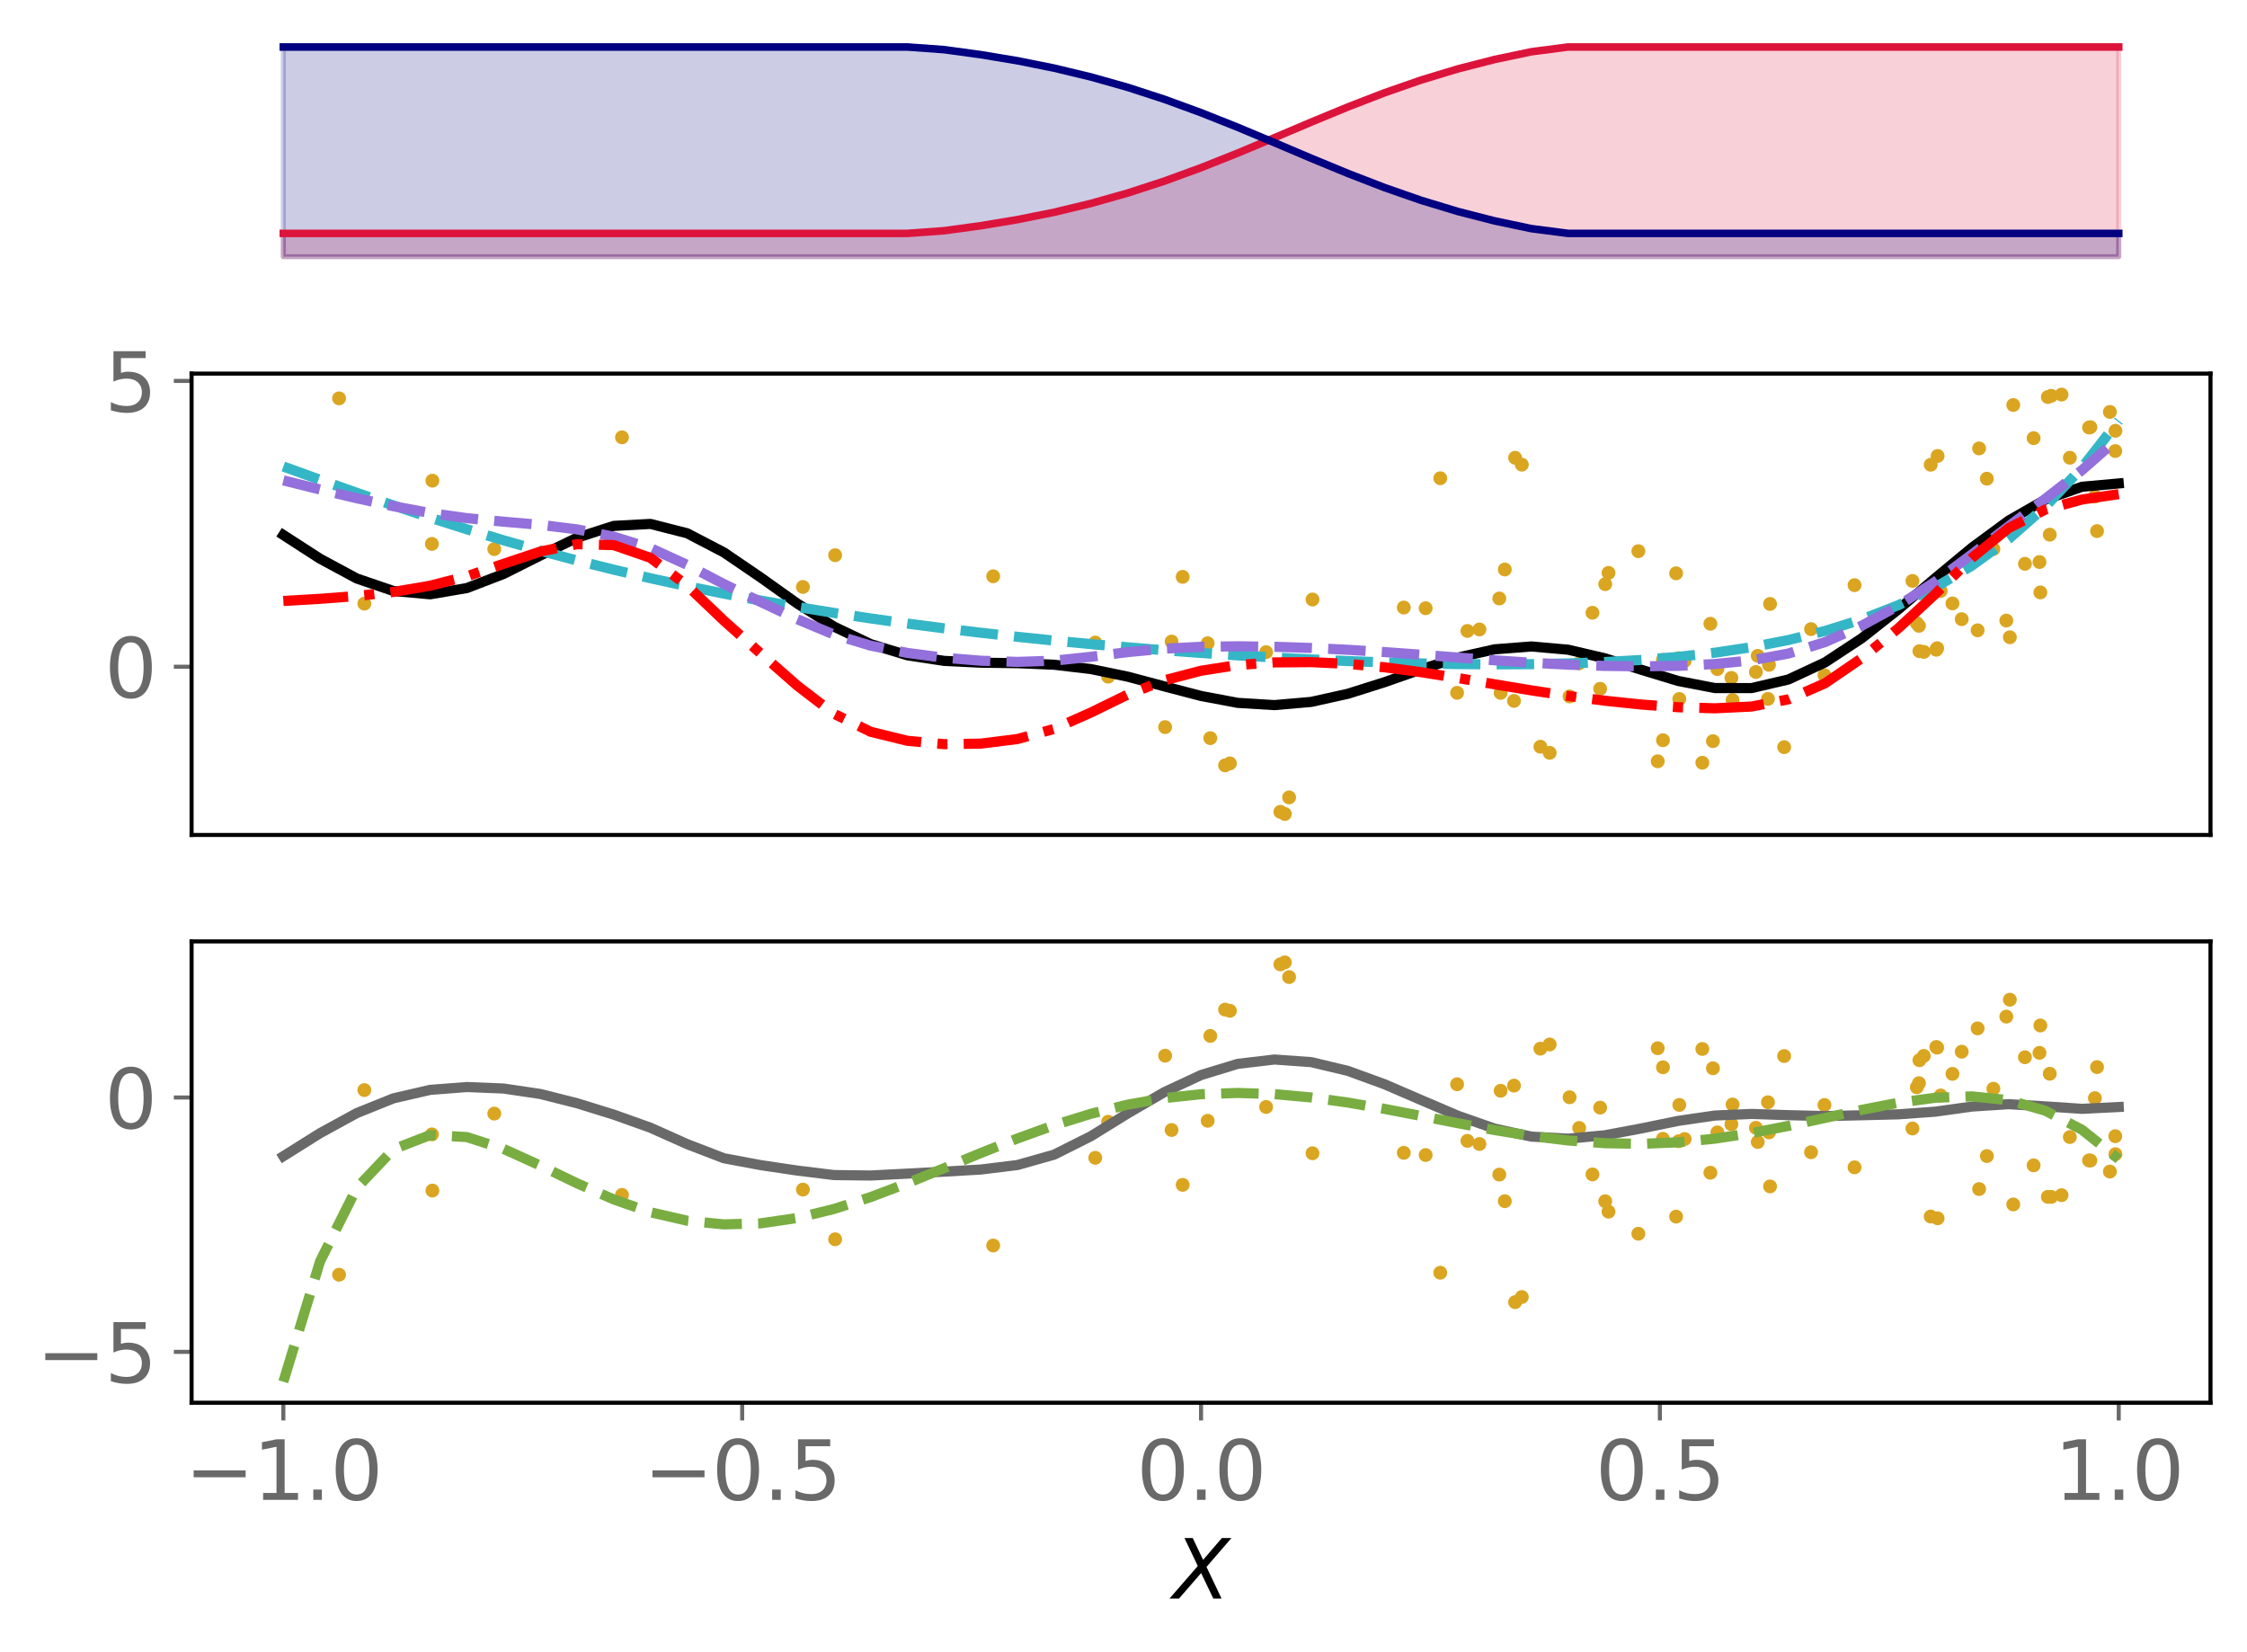 <?xml version="1.0" encoding="utf-8" standalone="no"?>
<!DOCTYPE svg PUBLIC "-//W3C//DTD SVG 1.1//EN"
  "http://www.w3.org/Graphics/SVG/1.1/DTD/svg11.dtd">
<svg xmlns:xlink="http://www.w3.org/1999/xlink" width="443.207pt" height="325.85pt" viewBox="0 0 443.207 325.85" xmlns="http://www.w3.org/2000/svg" version="1.1">
 <defs>
  <style type="text/css">*{stroke-linejoin: round; stroke-linecap: butt}</style>
 </defs>
 <g id="figure_1">
  <g id="patch_1">
   <path d="M 0 325.85 
L 443.207 325.85 
L 443.207 0 
L 0 0 
z
" style="fill: #ffffff"/>
  </g>
  <g id="axes_1">
   <g id="patch_2">
    <path d="M 37.788 52.699 
L 436.007 52.699 
L 436.007 7.2 
L 37.788 7.2 
z
" style="fill: #ffffff"/>
   </g>
   <g id="PolyCollection_1">
    <defs>
     <path id="mb2cddcde64" d="M 55.888 -275.219 
L 55.888 -279.815 
L 63.129 -279.815 
L 70.369 -279.815 
L 77.609 -279.815 
L 84.85 -279.815 
L 92.09 -279.815 
L 99.331 -279.815 
L 106.571 -279.815 
L 113.811 -279.815 
L 121.052 -279.815 
L 128.292 -279.815 
L 135.532 -279.815 
L 142.773 -279.815 
L 150.013 -279.815 
L 157.254 -279.815 
L 164.494 -279.815 
L 171.734 -279.815 
L 178.975 -279.815 
L 186.215 -280.34 
L 193.455 -281.328 
L 200.696 -282.532 
L 207.936 -283.987 
L 215.176 -285.726 
L 222.417 -287.771 
L 229.657 -290.127 
L 236.898 -292.774 
L 244.138 -295.656 
L 251.378 -298.689 
L 258.619 -301.761 
L 265.859 -304.752 
L 273.099 -307.551 
L 280.34 -310.073 
L 287.58 -312.267 
L 294.82 -314.12 
L 302.061 -315.644 
L 309.301 -316.582 
L 316.541 -316.582 
L 323.782 -316.582 
L 331.022 -316.582 
L 338.263 -316.582 
L 345.503 -316.582 
L 352.743 -316.582 
L 359.984 -316.582 
L 367.224 -316.582 
L 374.464 -316.582 
L 381.705 -316.582 
L 388.945 -316.582 
L 396.185 -316.582 
L 403.426 -316.582 
L 410.666 -316.582 
L 417.907 -316.582 
L 417.907 -275.219 
L 417.907 -275.219 
L 410.666 -275.219 
L 403.426 -275.219 
L 396.185 -275.219 
L 388.945 -275.219 
L 381.705 -275.219 
L 374.464 -275.219 
L 367.224 -275.219 
L 359.984 -275.219 
L 352.743 -275.219 
L 345.503 -275.219 
L 338.263 -275.219 
L 331.022 -275.219 
L 323.782 -275.219 
L 316.541 -275.219 
L 309.301 -275.219 
L 302.061 -275.219 
L 294.82 -275.219 
L 287.58 -275.219 
L 280.34 -275.219 
L 273.099 -275.219 
L 265.859 -275.219 
L 258.619 -275.219 
L 251.378 -275.219 
L 244.138 -275.219 
L 236.898 -275.219 
L 229.657 -275.219 
L 222.417 -275.219 
L 215.176 -275.219 
L 207.936 -275.219 
L 200.696 -275.219 
L 193.455 -275.219 
L 186.215 -275.219 
L 178.975 -275.219 
L 171.734 -275.219 
L 164.494 -275.219 
L 157.254 -275.219 
L 150.013 -275.219 
L 142.773 -275.219 
L 135.532 -275.219 
L 128.292 -275.219 
L 121.052 -275.219 
L 113.811 -275.219 
L 106.571 -275.219 
L 99.331 -275.219 
L 92.09 -275.219 
L 84.85 -275.219 
L 77.609 -275.219 
L 70.369 -275.219 
L 63.129 -275.219 
L 55.888 -275.219 
z
" style="stroke: #dc143c; stroke-opacity: 0.2"/>
    </defs>
    <g clip-path="url(#p70ba186595)">
     <use xlink:href="#mb2cddcde64" x="0" y="325.85" style="fill: #dc143c; fill-opacity: 0.2; stroke: #dc143c; stroke-opacity: 0.2"/>
    </g>
   </g>
   <g id="PolyCollection_2">
    <defs>
     <path id="mad158fc66a" d="M 55.888 -275.219 
L 55.888 -316.582 
L 63.129 -316.582 
L 70.369 -316.582 
L 77.609 -316.582 
L 84.85 -316.582 
L 92.09 -316.582 
L 99.331 -316.582 
L 106.571 -316.582 
L 113.811 -316.582 
L 121.052 -316.582 
L 128.292 -316.582 
L 135.532 -316.582 
L 142.773 -316.582 
L 150.013 -316.582 
L 157.254 -316.582 
L 164.494 -316.582 
L 171.734 -316.582 
L 178.975 -316.582 
L 186.215 -316.057 
L 193.455 -315.069 
L 200.696 -313.865 
L 207.936 -312.41 
L 215.176 -310.671 
L 222.417 -308.626 
L 229.657 -306.27 
L 236.898 -303.623 
L 244.138 -300.741 
L 251.378 -297.708 
L 258.619 -294.636 
L 265.859 -291.645 
L 273.099 -288.846 
L 280.34 -286.324 
L 287.58 -284.13 
L 294.82 -282.277 
L 302.061 -280.753 
L 309.301 -279.815 
L 316.541 -279.815 
L 323.782 -279.815 
L 331.022 -279.815 
L 338.263 -279.815 
L 345.503 -279.815 
L 352.743 -279.815 
L 359.984 -279.815 
L 367.224 -279.815 
L 374.464 -279.815 
L 381.705 -279.815 
L 388.945 -279.815 
L 396.185 -279.815 
L 403.426 -279.815 
L 410.666 -279.815 
L 417.907 -279.815 
L 417.907 -275.219 
L 417.907 -275.219 
L 410.666 -275.219 
L 403.426 -275.219 
L 396.185 -275.219 
L 388.945 -275.219 
L 381.705 -275.219 
L 374.464 -275.219 
L 367.224 -275.219 
L 359.984 -275.219 
L 352.743 -275.219 
L 345.503 -275.219 
L 338.263 -275.219 
L 331.022 -275.219 
L 323.782 -275.219 
L 316.541 -275.219 
L 309.301 -275.219 
L 302.061 -275.219 
L 294.82 -275.219 
L 287.58 -275.219 
L 280.34 -275.219 
L 273.099 -275.219 
L 265.859 -275.219 
L 258.619 -275.219 
L 251.378 -275.219 
L 244.138 -275.219 
L 236.898 -275.219 
L 229.657 -275.219 
L 222.417 -275.219 
L 215.176 -275.219 
L 207.936 -275.219 
L 200.696 -275.219 
L 193.455 -275.219 
L 186.215 -275.219 
L 178.975 -275.219 
L 171.734 -275.219 
L 164.494 -275.219 
L 157.254 -275.219 
L 150.013 -275.219 
L 142.773 -275.219 
L 135.532 -275.219 
L 128.292 -275.219 
L 121.052 -275.219 
L 113.811 -275.219 
L 106.571 -275.219 
L 99.331 -275.219 
L 92.09 -275.219 
L 84.85 -275.219 
L 77.609 -275.219 
L 70.369 -275.219 
L 63.129 -275.219 
L 55.888 -275.219 
z
" style="stroke: #000080; stroke-opacity: 0.2"/>
    </defs>
    <g clip-path="url(#p70ba186595)">
     <use xlink:href="#mad158fc66a" x="0" y="325.85" style="fill: #000080; fill-opacity: 0.2; stroke: #000080; stroke-opacity: 0.2"/>
    </g>
   </g>
   <g id="matplotlib.axis_1"/>
   <g id="matplotlib.axis_2"/>
   <g id="line2d_1">
    <path d="M 55.888 46.035 
L 63.129 46.035 
L 70.369 46.035 
L 77.609 46.035 
L 84.85 46.035 
L 92.09 46.035 
L 99.331 46.035 
L 106.571 46.035 
L 113.811 46.035 
L 121.052 46.035 
L 128.292 46.035 
L 135.532 46.035 
L 142.773 46.035 
L 150.013 46.035 
L 157.254 46.035 
L 164.494 46.035 
L 171.734 46.035 
L 178.975 46.035 
L 186.215 45.51 
L 193.455 44.522 
L 200.696 43.318 
L 207.936 41.863 
L 215.176 40.124 
L 222.417 38.079 
L 229.657 35.723 
L 236.898 33.076 
L 244.138 30.194 
L 251.378 27.161 
L 258.619 24.089 
L 265.859 21.098 
L 273.099 18.299 
L 280.34 15.777 
L 287.58 13.583 
L 294.82 11.73 
L 302.061 10.206 
L 309.301 9.268 
L 316.541 9.268 
L 323.782 9.268 
L 331.022 9.268 
L 338.263 9.268 
L 345.503 9.268 
L 352.743 9.268 
L 359.984 9.268 
L 367.224 9.268 
L 374.464 9.268 
L 381.705 9.268 
L 388.945 9.268 
L 396.185 9.268 
L 403.426 9.268 
L 410.666 9.268 
L 417.907 9.268 
" clip-path="url(#p70ba186595)" style="fill: none; stroke: #dc143c; stroke-width: 1.5; stroke-linecap: square"/>
   </g>
   <g id="line2d_2">
    <path d="M 55.888 9.268 
L 63.129 9.268 
L 70.369 9.268 
L 77.609 9.268 
L 84.85 9.268 
L 92.09 9.268 
L 99.331 9.268 
L 106.571 9.268 
L 113.811 9.268 
L 121.052 9.268 
L 128.292 9.268 
L 135.532 9.268 
L 142.773 9.268 
L 150.013 9.268 
L 157.254 9.268 
L 164.494 9.268 
L 171.734 9.268 
L 178.975 9.268 
L 186.215 9.793 
L 193.455 10.781 
L 200.696 11.985 
L 207.936 13.44 
L 215.176 15.179 
L 222.417 17.224 
L 229.657 19.58 
L 236.898 22.227 
L 244.138 25.109 
L 251.378 28.142 
L 258.619 31.214 
L 265.859 34.205 
L 273.099 37.004 
L 280.34 39.526 
L 287.58 41.72 
L 294.82 43.573 
L 302.061 45.097 
L 309.301 46.035 
L 316.541 46.035 
L 323.782 46.035 
L 331.022 46.035 
L 338.263 46.035 
L 345.503 46.035 
L 352.743 46.035 
L 359.984 46.035 
L 367.224 46.035 
L 374.464 46.035 
L 381.705 46.035 
L 388.945 46.035 
L 396.185 46.035 
L 403.426 46.035 
L 410.666 46.035 
L 417.907 46.035 
" clip-path="url(#p70ba186595)" style="fill: none; stroke: #000080; stroke-width: 1.5; stroke-linecap: square"/>
   </g>
  </g>
  <g id="axes_2">
   <g id="patch_3">
    <path d="M 37.788 164.689 
L 436.007 164.689 
L 436.007 73.692 
L 37.788 73.692 
z
" style="fill: #ffffff"/>
   </g>
   <g id="PathCollection_1">
    <defs>
     <path id="mf6d2d3163b" d="M 0 0.866 
C 0.23 0.866 0.45 0.775 0.612 0.612 
C 0.775 0.45 0.866 0.23 0.866 0 
C 0.866 -0.23 0.775 -0.45 0.612 -0.612 
C 0.45 -0.775 0.23 -0.866 0 -0.866 
C -0.23 -0.866 -0.45 -0.775 -0.612 -0.612 
C -0.775 -0.45 -0.866 -0.23 -0.866 0 
C -0.866 0.23 -0.775 0.45 -0.612 0.612 
C -0.45 0.775 -0.23 0.866 0 0.866 
z
" style="stroke: #daa520"/>
    </defs>
    <g clip-path="url(#p5b9879ad52)">
     <use xlink:href="#mf6d2d3163b" x="85.19" y="107.282" style="fill: #daa520; stroke: #daa520"/>
     <use xlink:href="#mf6d2d3163b" x="382.097" y="127.85" style="fill: #daa520; stroke: #daa520"/>
     <use xlink:href="#mf6d2d3163b" x="338.742" y="131.971" style="fill: #daa520; stroke: #daa520"/>
     <use xlink:href="#mf6d2d3163b" x="252.546" y="160.131" style="fill: #daa520; stroke: #daa520"/>
     <use xlink:href="#mf6d2d3163b" x="218.571" y="133.467" style="fill: #daa520; stroke: #daa520"/>
     <use xlink:href="#mf6d2d3163b" x="287.404" y="136.651" style="fill: #daa520; stroke: #daa520"/>
     <use xlink:href="#mf6d2d3163b" x="397.105" y="79.883" style="fill: #daa520; stroke: #daa520"/>
     <use xlink:href="#mf6d2d3163b" x="382.783" y="116.563" style="fill: #daa520; stroke: #daa520"/>
     <use xlink:href="#mf6d2d3163b" x="380.822" y="91.666" style="fill: #daa520; stroke: #daa520"/>
     <use xlink:href="#mf6d2d3163b" x="396.433" y="125.694" style="fill: #daa520; stroke: #daa520"/>
     <use xlink:href="#mf6d2d3163b" x="331.23" y="137.869" style="fill: #daa520; stroke: #daa520"/>
     <use xlink:href="#mf6d2d3163b" x="332.287" y="130.361" style="fill: #daa520; stroke: #daa520"/>
     <use xlink:href="#mf6d2d3163b" x="158.367" y="115.773" style="fill: #daa520; stroke: #daa520"/>
     <use xlink:href="#mf6d2d3163b" x="348.719" y="137.851" style="fill: #daa520; stroke: #daa520"/>
     <use xlink:href="#mf6d2d3163b" x="249.732" y="128.629" style="fill: #daa520; stroke: #daa520"/>
     <use xlink:href="#mf6d2d3163b" x="309.59" y="137.367" style="fill: #daa520; stroke: #daa520"/>
     <use xlink:href="#mf6d2d3163b" x="276.887" y="119.834" style="fill: #daa520; stroke: #daa520"/>
     <use xlink:href="#mf6d2d3163b" x="341.74" y="138.085" style="fill: #daa520; stroke: #daa520"/>
     <use xlink:href="#mf6d2d3163b" x="281.201" y="119.967" style="fill: #daa520; stroke: #daa520"/>
     <use xlink:href="#mf6d2d3163b" x="315.619" y="135.863" style="fill: #daa520; stroke: #daa520"/>
     <use xlink:href="#mf6d2d3163b" x="404.301" y="105.46" style="fill: #daa520; stroke: #daa520"/>
     <use xlink:href="#mf6d2d3163b" x="289.441" y="124.451" style="fill: #daa520; stroke: #daa520"/>
     <use xlink:href="#mf6d2d3163b" x="195.899" y="113.666" style="fill: #daa520; stroke: #daa520"/>
     <use xlink:href="#mf6d2d3163b" x="382.182" y="89.939" style="fill: #daa520; stroke: #daa520"/>
     <use xlink:href="#mf6d2d3163b" x="330.605" y="113.081" style="fill: #daa520; stroke: #daa520"/>
     <use xlink:href="#mf6d2d3163b" x="241.642" y="150.966" style="fill: #daa520; stroke: #daa520"/>
     <use xlink:href="#mf6d2d3163b" x="238.204" y="126.88" style="fill: #daa520; stroke: #daa520"/>
     <use xlink:href="#mf6d2d3163b" x="402.274" y="110.854" style="fill: #daa520; stroke: #daa520"/>
     <use xlink:href="#mf6d2d3163b" x="346.701" y="129.359" style="fill: #daa520; stroke: #daa520"/>
     <use xlink:href="#mf6d2d3163b" x="341.508" y="133.71" style="fill: #daa520; stroke: #daa520"/>
     <use xlink:href="#mf6d2d3163b" x="385.111" y="119.023" style="fill: #daa520; stroke: #daa520"/>
     <use xlink:href="#mf6d2d3163b" x="406.631" y="77.828" style="fill: #daa520; stroke: #daa520"/>
     <use xlink:href="#mf6d2d3163b" x="317.271" y="112.992" style="fill: #daa520; stroke: #daa520"/>
     <use xlink:href="#mf6d2d3163b" x="326.974" y="150.158" style="fill: #daa520; stroke: #daa520"/>
     <use xlink:href="#mf6d2d3163b" x="258.88" y="118.249" style="fill: #daa520; stroke: #daa520"/>
     <use xlink:href="#mf6d2d3163b" x="305.665" y="148.491" style="fill: #daa520; stroke: #daa520"/>
     <use xlink:href="#mf6d2d3163b" x="298.624" y="138.248" style="fill: #daa520; stroke: #daa520"/>
     <use xlink:href="#mf6d2d3163b" x="327.997" y="130.152" style="fill: #daa520; stroke: #daa520"/>
     <use xlink:href="#mf6d2d3163b" x="298.849" y="90.296" style="fill: #daa520; stroke: #daa520"/>
     <use xlink:href="#mf6d2d3163b" x="379.46" y="128.579" style="fill: #daa520; stroke: #daa520"/>
     <use xlink:href="#mf6d2d3163b" x="404.588" y="78.066" style="fill: #daa520; stroke: #daa520"/>
     <use xlink:href="#mf6d2d3163b" x="402.447" y="116.851" style="fill: #daa520; stroke: #daa520"/>
     <use xlink:href="#mf6d2d3163b" x="401.116" y="86.42" style="fill: #daa520; stroke: #daa520"/>
     <use xlink:href="#mf6d2d3163b" x="295.992" y="136.664" style="fill: #daa520; stroke: #daa520"/>
     <use xlink:href="#mf6d2d3163b" x="296.814" y="112.332" style="fill: #daa520; stroke: #daa520"/>
     <use xlink:href="#mf6d2d3163b" x="337.869" y="146.187" style="fill: #daa520; stroke: #daa520"/>
     <use xlink:href="#mf6d2d3163b" x="417.255" y="84.973" style="fill: #daa520; stroke: #daa520"/>
     <use xlink:href="#mf6d2d3163b" x="357.215" y="124.089" style="fill: #daa520; stroke: #daa520"/>
     <use xlink:href="#mf6d2d3163b" x="381.924" y="128.163" style="fill: #daa520; stroke: #daa520"/>
     <use xlink:href="#mf6d2d3163b" x="216.034" y="126.741" style="fill: #daa520; stroke: #daa520"/>
     <use xlink:href="#mf6d2d3163b" x="349.132" y="119.123" style="fill: #daa520; stroke: #daa520"/>
     <use xlink:href="#mf6d2d3163b" x="337.362" y="123.035" style="fill: #daa520; stroke: #daa520"/>
     <use xlink:href="#mf6d2d3163b" x="413.629" y="104.751" style="fill: #daa520; stroke: #daa520"/>
     <use xlink:href="#mf6d2d3163b" x="284.084" y="94.33" style="fill: #daa520; stroke: #daa520"/>
     <use xlink:href="#mf6d2d3163b" x="378.593" y="128.44" style="fill: #daa520; stroke: #daa520"/>
     <use xlink:href="#mf6d2d3163b" x="316.617" y="115.225" style="fill: #daa520; stroke: #daa520"/>
     <use xlink:href="#mf6d2d3163b" x="346.34" y="132.546" style="fill: #daa520; stroke: #daa520"/>
     <use xlink:href="#mf6d2d3163b" x="295.728" y="118.046" style="fill: #daa520; stroke: #daa520"/>
     <use xlink:href="#mf6d2d3163b" x="365.794" y="115.419" style="fill: #daa520; stroke: #daa520"/>
     <use xlink:href="#mf6d2d3163b" x="311.482" y="130.824" style="fill: #daa520; stroke: #daa520"/>
     <use xlink:href="#mf6d2d3163b" x="359.863" y="133.183" style="fill: #daa520; stroke: #daa520"/>
     <use xlink:href="#mf6d2d3163b" x="351.916" y="147.37" style="fill: #daa520; stroke: #daa520"/>
     <use xlink:href="#mf6d2d3163b" x="164.725" y="109.51" style="fill: #daa520; stroke: #daa520"/>
     <use xlink:href="#mf6d2d3163b" x="395.732" y="122.403" style="fill: #daa520; stroke: #daa520"/>
     <use xlink:href="#mf6d2d3163b" x="66.879" y="78.572" style="fill: #daa520; stroke: #daa520"/>
     <use xlink:href="#mf6d2d3163b" x="97.494" y="108.304" style="fill: #daa520; stroke: #daa520"/>
     <use xlink:href="#mf6d2d3163b" x="254.268" y="157.279" style="fill: #daa520; stroke: #daa520"/>
     <use xlink:href="#mf6d2d3163b" x="403.929" y="78.312" style="fill: #daa520; stroke: #daa520"/>
     <use xlink:href="#mf6d2d3163b" x="417.226" y="88.964" style="fill: #daa520; stroke: #daa520"/>
     <use xlink:href="#mf6d2d3163b" x="348.921" y="131.135" style="fill: #daa520; stroke: #daa520"/>
     <use xlink:href="#mf6d2d3163b" x="412.315" y="84.256" style="fill: #daa520; stroke: #daa520"/>
     <use xlink:href="#mf6d2d3163b" x="391.894" y="94.422" style="fill: #daa520; stroke: #daa520"/>
     <use xlink:href="#mf6d2d3163b" x="231.086" y="126.546" style="fill: #daa520; stroke: #daa520"/>
     <use xlink:href="#mf6d2d3163b" x="378.502" y="123.439" style="fill: #daa520; stroke: #daa520"/>
     <use xlink:href="#mf6d2d3163b" x="229.814" y="143.416" style="fill: #daa520; stroke: #daa520"/>
     <use xlink:href="#mf6d2d3163b" x="303.833" y="147.286" style="fill: #daa520; stroke: #daa520"/>
     <use xlink:href="#mf6d2d3163b" x="300.169" y="91.649" style="fill: #daa520; stroke: #daa520"/>
     <use xlink:href="#mf6d2d3163b" x="233.275" y="113.781" style="fill: #daa520; stroke: #daa520"/>
     <use xlink:href="#mf6d2d3163b" x="390.071" y="124.321" style="fill: #daa520; stroke: #daa520"/>
     <use xlink:href="#mf6d2d3163b" x="331.108" y="129.823" style="fill: #daa520; stroke: #daa520"/>
     <use xlink:href="#mf6d2d3163b" x="328.012" y="146.006" style="fill: #daa520; stroke: #daa520"/>
     <use xlink:href="#mf6d2d3163b" x="378.084" y="122.925" style="fill: #daa520; stroke: #daa520"/>
     <use xlink:href="#mf6d2d3163b" x="393.181" y="108.296" style="fill: #daa520; stroke: #daa520"/>
     <use xlink:href="#mf6d2d3163b" x="71.87" y="119.062" style="fill: #daa520; stroke: #daa520"/>
     <use xlink:href="#mf6d2d3163b" x="314.102" y="120.865" style="fill: #daa520; stroke: #daa520"/>
     <use xlink:href="#mf6d2d3163b" x="238.725" y="145.595" style="fill: #daa520; stroke: #daa520"/>
     <use xlink:href="#mf6d2d3163b" x="390.366" y="88.443" style="fill: #daa520; stroke: #daa520"/>
     <use xlink:href="#mf6d2d3163b" x="416.162" y="81.248" style="fill: #daa520; stroke: #daa520"/>
     <use xlink:href="#mf6d2d3163b" x="253.424" y="160.553" style="fill: #daa520; stroke: #daa520"/>
     <use xlink:href="#mf6d2d3163b" x="242.593" y="150.572" style="fill: #daa520; stroke: #daa520"/>
     <use xlink:href="#mf6d2d3163b" x="399.406" y="111.207" style="fill: #daa520; stroke: #daa520"/>
     <use xlink:href="#mf6d2d3163b" x="413.204" y="97.937" style="fill: #daa520; stroke: #daa520"/>
     <use xlink:href="#mf6d2d3163b" x="323.153" y="108.715" style="fill: #daa520; stroke: #daa520"/>
     <use xlink:href="#mf6d2d3163b" x="408.266" y="90.284" style="fill: #daa520; stroke: #daa520"/>
     <use xlink:href="#mf6d2d3163b" x="377.217" y="114.58" style="fill: #daa520; stroke: #daa520"/>
     <use xlink:href="#mf6d2d3163b" x="291.812" y="124.156" style="fill: #daa520; stroke: #daa520"/>
     <use xlink:href="#mf6d2d3163b" x="386.934" y="122.129" style="fill: #daa520; stroke: #daa520"/>
     <use xlink:href="#mf6d2d3163b" x="335.773" y="150.443" style="fill: #daa520; stroke: #daa520"/>
     <use xlink:href="#mf6d2d3163b" x="85.287" y="94.811" style="fill: #daa520; stroke: #daa520"/>
     <use xlink:href="#mf6d2d3163b" x="412.049" y="84.325" style="fill: #daa520; stroke: #daa520"/>
     <use xlink:href="#mf6d2d3163b" x="122.682" y="86.261" style="fill: #daa520; stroke: #daa520"/>
    </g>
   </g>
   <g id="matplotlib.axis_3"/>
   <g id="matplotlib.axis_4">
    <g id="ytick_1">
     <g id="line2d_3">
      <defs>
       <path id="m3f3137a185" d="M 0 0 
L -3.5 0 
" style="stroke: #696969; stroke-width: 0.8"/>
      </defs>
      <g>
       <use xlink:href="#m3f3137a185" x="37.788" y="131.508" style="fill: #696969; stroke: #696969; stroke-width: 0.8"/>
      </g>
     </g>
     <g id="text_1">
      <!-- 0 -->
      <g style="fill: #696969" transform="translate(20.608 137.586) scale(0.16 -0.16)">
       <defs>
        <path id="DejaVuSans-30" d="M 2034 4250 
Q 1547 4250 1301 3770 
Q 1056 3291 1056 2328 
Q 1056 1369 1301 889 
Q 1547 409 2034 409 
Q 2525 409 2770 889 
Q 3016 1369 3016 2328 
Q 3016 3291 2770 3770 
Q 2525 4250 2034 4250 
z
M 2034 4750 
Q 2819 4750 3233 4129 
Q 3647 3509 3647 2328 
Q 3647 1150 3233 529 
Q 2819 -91 2034 -91 
Q 1250 -91 836 529 
Q 422 1150 422 2328 
Q 422 3509 836 4129 
Q 1250 4750 2034 4750 
z
" transform="scale(0.016)"/>
       </defs>
       <use xlink:href="#DejaVuSans-30"/>
      </g>
     </g>
    </g>
    <g id="ytick_2">
     <g id="line2d_4">
      <g>
       <use xlink:href="#m3f3137a185" x="37.788" y="75.132" style="fill: #696969; stroke: #696969; stroke-width: 0.8"/>
      </g>
     </g>
     <g id="text_2">
      <!-- 5 -->
      <g style="fill: #696969" transform="translate(20.608 81.211) scale(0.16 -0.16)">
       <defs>
        <path id="DejaVuSans-35" d="M 691 4666 
L 3169 4666 
L 3169 4134 
L 1269 4134 
L 1269 2991 
Q 1406 3038 1543 3061 
Q 1681 3084 1819 3084 
Q 2600 3084 3056 2656 
Q 3513 2228 3513 1497 
Q 3513 744 3044 326 
Q 2575 -91 1722 -91 
Q 1428 -91 1123 -41 
Q 819 9 494 109 
L 494 744 
Q 775 591 1075 516 
Q 1375 441 1709 441 
Q 2250 441 2565 725 
Q 2881 1009 2881 1497 
Q 2881 1984 2565 2268 
Q 2250 2553 1709 2553 
Q 1456 2553 1204 2497 
Q 953 2441 691 2322 
L 691 4666 
z
" transform="scale(0.016)"/>
       </defs>
       <use xlink:href="#DejaVuSans-35"/>
      </g>
     </g>
    </g>
   </g>
   <g id="line2d_5">
    <path d="M 55.888 105.526 
L 63.129 110.205 
L 70.369 114.104 
L 77.609 116.574 
L 84.85 117.221 
L 92.09 115.989 
L 99.331 113.204 
L 106.571 109.571 
L 113.811 106.07 
L 121.052 103.73 
L 128.292 103.339 
L 135.532 105.181 
L 142.773 108.952 
L 150.013 113.886 
L 157.254 119.041 
L 164.494 123.597 
L 171.734 127.049 
L 178.975 129.25 
L 186.215 130.351 
L 193.455 130.711 
L 200.696 130.806 
L 207.936 131.11 
L 215.176 131.967 
L 222.417 133.463 
L 229.657 135.382 
L 236.898 137.275 
L 244.138 138.636 
L 251.378 139.078 
L 258.619 138.447 
L 265.859 136.842 
L 273.099 134.557 
L 280.34 132.014 
L 287.58 129.695 
L 294.82 128.073 
L 302.061 127.509 
L 309.301 128.149 
L 316.541 129.84 
L 323.782 132.121 
L 331.022 134.321 
L 338.263 135.715 
L 345.503 135.719 
L 352.743 134.028 
L 359.984 130.654 
L 367.224 125.885 
L 374.464 120.172 
L 381.705 114.04 
L 388.945 108.033 
L 396.185 102.694 
L 403.426 98.543 
L 410.666 96.012 
L 417.907 95.358 
" clip-path="url(#p5b9879ad52)" style="fill: none; stroke: #000000; stroke-width: 2; stroke-linecap: square"/>
   </g>
   <g id="line2d_6">
    <path d="M 55.888 92.02 
L 63.129 94.634 
L 70.369 97.204 
L 77.609 99.7 
L 84.85 102.103 
L 92.09 104.397 
L 99.331 106.573 
L 106.571 108.628 
L 113.811 110.558 
L 121.052 112.366 
L 128.292 114.054 
L 135.532 115.628 
L 142.773 117.092 
L 150.013 118.454 
L 157.254 119.718 
L 164.494 120.893 
L 171.734 121.983 
L 178.975 122.994 
L 186.215 123.933 
L 193.455 124.803 
L 200.696 125.609 
L 207.936 126.355 
L 215.176 127.043 
L 222.417 127.677 
L 229.657 128.258 
L 236.898 128.788 
L 244.138 129.266 
L 251.378 129.694 
L 258.619 130.069 
L 265.859 130.391 
L 273.099 130.654 
L 280.34 130.855 
L 287.58 130.986 
L 294.82 131.039 
L 302.061 131.001 
L 309.301 130.857 
L 316.541 130.586 
L 323.782 130.165 
L 331.022 129.562 
L 338.263 128.74 
L 345.503 127.653 
L 352.743 126.244 
L 359.984 124.448 
L 367.224 122.185 
L 374.464 119.36 
L 381.705 115.863 
L 388.945 111.565 
L 396.185 106.315 
L 403.426 99.938 
L 410.666 92.233 
L 417.907 82.97 
" clip-path="url(#p5b9879ad52)" style="fill: none; stroke-dasharray: 7.4,3.2; stroke-dashoffset: 0; stroke: #34b6c6; stroke-width: 2"/>
   </g>
   <g id="line2d_7">
    <path d="M 55.888 94.757 
L 63.129 96.556 
L 70.369 98.276 
L 77.609 99.85 
L 84.85 101.19 
L 92.09 102.205 
L 99.331 102.903 
L 106.571 103.519 
L 113.811 104.417 
L 121.052 105.856 
L 128.292 108.105 
L 135.532 111.417 
L 142.773 115.197 
L 150.013 118.722 
L 157.254 122.136 
L 164.494 125.165 
L 171.734 127.35 
L 178.975 128.786 
L 186.215 129.731 
L 193.455 130.322 
L 200.696 130.554 
L 207.936 130.312 
L 215.176 129.552 
L 222.417 128.628 
L 229.657 127.945 
L 236.898 127.578 
L 244.138 127.475 
L 251.378 127.57 
L 258.619 127.81 
L 265.859 128.166 
L 273.099 128.618 
L 280.34 129.143 
L 287.58 129.7 
L 294.82 130.242 
L 302.061 130.72 
L 309.301 131.098 
L 316.541 131.344 
L 323.782 131.434 
L 331.022 131.331 
L 338.263 130.975 
L 345.503 130.246 
L 352.743 128.908 
L 359.984 126.652 
L 367.224 123.413 
L 374.464 119.446 
L 381.705 114.735 
L 388.945 109.34 
L 396.185 103.811 
L 403.426 98.388 
L 410.666 92.723 
L 417.907 86.36 
" clip-path="url(#p5b9879ad52)" style="fill: none; stroke-dasharray: 7.4,3.2; stroke-dashoffset: 0; stroke: #9370db; stroke-width: 2"/>
   </g>
   <g id="line2d_8">
    <path d="M 55.888 118.534 
L 63.129 118.114 
L 70.369 117.56 
L 77.609 116.758 
L 84.85 115.527 
L 92.09 113.667 
L 99.331 111.214 
L 106.571 108.789 
L 113.811 107.336 
L 121.052 107.519 
L 128.292 110.03 
L 135.532 115.509 
L 142.773 122.413 
L 150.013 128.868 
L 157.254 135.232 
L 164.494 140.786 
L 171.734 144.339 
L 178.975 146.117 
L 186.215 146.782 
L 193.455 146.673 
L 200.696 145.768 
L 207.936 143.768 
L 215.176 140.543 
L 222.417 137.006 
L 229.657 134.195 
L 236.898 132.296 
L 244.138 131.175 
L 251.378 130.656 
L 258.619 130.603 
L 265.859 130.94 
L 273.099 131.621 
L 280.34 132.586 
L 287.58 133.743 
L 294.82 134.974 
L 302.061 136.175 
L 309.301 137.27 
L 316.541 138.211 
L 323.782 138.968 
L 331.022 139.498 
L 338.263 139.707 
L 345.503 139.358 
L 352.743 137.94 
L 359.984 134.769 
L 367.224 129.815 
L 374.464 123.899 
L 381.705 117.181 
L 388.945 110.039 
L 396.185 104.172 
L 403.426 100.508 
L 410.666 98.524 
L 417.907 97.463 
" clip-path="url(#p5b9879ad52)" style="fill: none; stroke-dasharray: 12.8,3.2,2,3.2; stroke-dashoffset: 0; stroke: #ff0000; stroke-width: 2"/>
   </g>
   <g id="patch_4">
    <path d="M 37.788 164.689 
L 37.788 73.692 
" style="fill: none; stroke: #000000; stroke-width: 0.8; stroke-linejoin: miter; stroke-linecap: square"/>
   </g>
   <g id="patch_5">
    <path d="M 436.007 164.689 
L 436.007 73.692 
" style="fill: none; stroke: #000000; stroke-width: 0.8; stroke-linejoin: miter; stroke-linecap: square"/>
   </g>
   <g id="patch_6">
    <path d="M 37.788 164.689 
L 436.007 164.689 
" style="fill: none; stroke: #000000; stroke-width: 0.8; stroke-linejoin: miter; stroke-linecap: square"/>
   </g>
   <g id="patch_7">
    <path d="M 37.788 73.692 
L 436.007 73.692 
" style="fill: none; stroke: #000000; stroke-width: 0.8; stroke-linejoin: miter; stroke-linecap: square"/>
   </g>
  </g>
  <g id="axes_3">
   <g id="patch_8">
    <path d="M 37.788 276.68 
L 436.007 276.68 
L 436.007 185.682 
L 37.788 185.682 
z
" style="fill: #ffffff"/>
   </g>
   <g id="PathCollection_2">
    <g clip-path="url(#pc8d5f5bf2c)">
     <use xlink:href="#mf6d2d3163b" x="85.19" y="223.749" style="fill: #daa520; stroke: #daa520"/>
     <use xlink:href="#mf6d2d3163b" x="382.097" y="206.636" style="fill: #daa520; stroke: #daa520"/>
     <use xlink:href="#mf6d2d3163b" x="338.742" y="223.359" style="fill: #daa520; stroke: #daa520"/>
     <use xlink:href="#mf6d2d3163b" x="252.546" y="190.213" style="fill: #daa520; stroke: #daa520"/>
     <use xlink:href="#mf6d2d3163b" x="218.571" y="221.258" style="fill: #daa520; stroke: #daa520"/>
     <use xlink:href="#mf6d2d3163b" x="287.404" y="213.862" style="fill: #daa520; stroke: #daa520"/>
     <use xlink:href="#mf6d2d3163b" x="397.105" y="237.57" style="fill: #daa520; stroke: #daa520"/>
     <use xlink:href="#mf6d2d3163b" x="382.783" y="216.075" style="fill: #daa520; stroke: #daa520"/>
     <use xlink:href="#mf6d2d3163b" x="380.822" y="239.952" style="fill: #daa520; stroke: #daa520"/>
     <use xlink:href="#mf6d2d3163b" x="396.433" y="197.18" style="fill: #daa520; stroke: #daa520"/>
     <use xlink:href="#mf6d2d3163b" x="331.23" y="217.936" style="fill: #daa520; stroke: #daa520"/>
     <use xlink:href="#mf6d2d3163b" x="332.287" y="224.665" style="fill: #daa520; stroke: #daa520"/>
     <use xlink:href="#mf6d2d3163b" x="158.367" y="234.638" style="fill: #daa520; stroke: #daa520"/>
     <use xlink:href="#mf6d2d3163b" x="348.719" y="217.411" style="fill: #daa520; stroke: #daa520"/>
     <use xlink:href="#mf6d2d3163b" x="249.732" y="218.345" style="fill: #daa520; stroke: #daa520"/>
     <use xlink:href="#mf6d2d3163b" x="309.59" y="216.426" style="fill: #daa520; stroke: #daa520"/>
     <use xlink:href="#mf6d2d3163b" x="276.887" y="227.387" style="fill: #daa520; stroke: #daa520"/>
     <use xlink:href="#mf6d2d3163b" x="341.74" y="217.854" style="fill: #daa520; stroke: #daa520"/>
     <use xlink:href="#mf6d2d3163b" x="281.201" y="227.822" style="fill: #daa520; stroke: #daa520"/>
     <use xlink:href="#mf6d2d3163b" x="315.619" y="218.468" style="fill: #daa520; stroke: #daa520"/>
     <use xlink:href="#mf6d2d3163b" x="404.301" y="211.791" style="fill: #daa520; stroke: #daa520"/>
     <use xlink:href="#mf6d2d3163b" x="289.441" y="225.025" style="fill: #daa520; stroke: #daa520"/>
     <use xlink:href="#mf6d2d3163b" x="195.899" y="245.667" style="fill: #daa520; stroke: #daa520"/>
     <use xlink:href="#mf6d2d3163b" x="382.182" y="240.3" style="fill: #daa520; stroke: #daa520"/>
     <use xlink:href="#mf6d2d3163b" x="330.605" y="239.965" style="fill: #daa520; stroke: #daa520"/>
     <use xlink:href="#mf6d2d3163b" x="241.642" y="199.139" style="fill: #daa520; stroke: #daa520"/>
     <use xlink:href="#mf6d2d3163b" x="238.204" y="221.069" style="fill: #daa520; stroke: #daa520"/>
     <use xlink:href="#mf6d2d3163b" x="402.274" y="207.668" style="fill: #daa520; stroke: #daa520"/>
     <use xlink:href="#mf6d2d3163b" x="346.701" y="225.248" style="fill: #daa520; stroke: #daa520"/>
     <use xlink:href="#mf6d2d3163b" x="341.508" y="221.756" style="fill: #daa520; stroke: #daa520"/>
     <use xlink:href="#mf6d2d3163b" x="385.111" y="211.814" style="fill: #daa520; stroke: #daa520"/>
     <use xlink:href="#mf6d2d3163b" x="406.631" y="235.739" style="fill: #daa520; stroke: #daa520"/>
     <use xlink:href="#mf6d2d3163b" x="317.271" y="238.995" style="fill: #daa520; stroke: #daa520"/>
     <use xlink:href="#mf6d2d3163b" x="326.974" y="206.754" style="fill: #daa520; stroke: #daa520"/>
     <use xlink:href="#mf6d2d3163b" x="258.88" y="227.476" style="fill: #daa520; stroke: #daa520"/>
     <use xlink:href="#mf6d2d3163b" x="305.665" y="206.016" style="fill: #daa520; stroke: #daa520"/>
     <use xlink:href="#mf6d2d3163b" x="298.624" y="214.133" style="fill: #daa520; stroke: #daa520"/>
     <use xlink:href="#mf6d2d3163b" x="327.997" y="224.625" style="fill: #daa520; stroke: #daa520"/>
     <use xlink:href="#mf6d2d3163b" x="298.849" y="256.839" style="fill: #daa520; stroke: #daa520"/>
     <use xlink:href="#mf6d2d3163b" x="379.46" y="208.271" style="fill: #daa520; stroke: #daa520"/>
     <use xlink:href="#mf6d2d3163b" x="404.588" y="236.083" style="fill: #daa520; stroke: #daa520"/>
     <use xlink:href="#mf6d2d3163b" x="402.447" y="202.269" style="fill: #daa520; stroke: #daa520"/>
     <use xlink:href="#mf6d2d3163b" x="401.116" y="229.856" style="fill: #daa520; stroke: #daa520"/>
     <use xlink:href="#mf6d2d3163b" x="295.992" y="215.149" style="fill: #daa520; stroke: #daa520"/>
     <use xlink:href="#mf6d2d3163b" x="296.814" y="236.927" style="fill: #daa520; stroke: #daa520"/>
     <use xlink:href="#mf6d2d3163b" x="337.869" y="210.709" style="fill: #daa520; stroke: #daa520"/>
     <use xlink:href="#mf6d2d3163b" x="417.255" y="227.656" style="fill: #daa520; stroke: #daa520"/>
     <use xlink:href="#mf6d2d3163b" x="357.215" y="227.27" style="fill: #daa520; stroke: #daa520"/>
     <use xlink:href="#mf6d2d3163b" x="381.924" y="206.51" style="fill: #daa520; stroke: #daa520"/>
     <use xlink:href="#mf6d2d3163b" x="216.034" y="228.376" style="fill: #daa520; stroke: #daa520"/>
     <use xlink:href="#mf6d2d3163b" x="349.132" y="234.01" style="fill: #daa520; stroke: #daa520"/>
     <use xlink:href="#mf6d2d3163b" x="337.362" y="231.311" style="fill: #daa520; stroke: #daa520"/>
     <use xlink:href="#mf6d2d3163b" x="413.629" y="210.478" style="fill: #daa520; stroke: #daa520"/>
     <use xlink:href="#mf6d2d3163b" x="284.084" y="251.039" style="fill: #daa520; stroke: #daa520"/>
     <use xlink:href="#mf6d2d3163b" x="378.593" y="209.124" style="fill: #daa520; stroke: #daa520"/>
     <use xlink:href="#mf6d2d3163b" x="316.617" y="236.94" style="fill: #daa520; stroke: #daa520"/>
     <use xlink:href="#mf6d2d3163b" x="346.34" y="222.453" style="fill: #daa520; stroke: #daa520"/>
     <use xlink:href="#mf6d2d3163b" x="295.728" y="231.678" style="fill: #daa520; stroke: #daa520"/>
     <use xlink:href="#mf6d2d3163b" x="365.794" y="230.249" style="fill: #daa520; stroke: #daa520"/>
     <use xlink:href="#mf6d2d3163b" x="311.482" y="222.481" style="fill: #daa520; stroke: #daa520"/>
     <use xlink:href="#mf6d2d3163b" x="359.863" y="217.95" style="fill: #daa520; stroke: #daa520"/>
     <use xlink:href="#mf6d2d3163b" x="351.916" y="208.297" style="fill: #daa520; stroke: #daa520"/>
     <use xlink:href="#mf6d2d3163b" x="164.725" y="244.441" style="fill: #daa520; stroke: #daa520"/>
     <use xlink:href="#mf6d2d3163b" x="395.732" y="200.521" style="fill: #daa520; stroke: #daa520"/>
     <use xlink:href="#mf6d2d3163b" x="66.879" y="251.43" style="fill: #daa520; stroke: #daa520"/>
     <use xlink:href="#mf6d2d3163b" x="97.494" y="219.649" style="fill: #daa520; stroke: #daa520"/>
     <use xlink:href="#mf6d2d3163b" x="254.268" y="192.72" style="fill: #daa520; stroke: #daa520"/>
     <use xlink:href="#mf6d2d3163b" x="403.929" y="236.066" style="fill: #daa520; stroke: #daa520"/>
     <use xlink:href="#mf6d2d3163b" x="417.226" y="224.107" style="fill: #daa520; stroke: #daa520"/>
     <use xlink:href="#mf6d2d3163b" x="348.921" y="223.355" style="fill: #daa520; stroke: #daa520"/>
     <use xlink:href="#mf6d2d3163b" x="412.315" y="228.906" style="fill: #daa520; stroke: #daa520"/>
     <use xlink:href="#mf6d2d3163b" x="391.894" y="228.026" style="fill: #daa520; stroke: #daa520"/>
     <use xlink:href="#mf6d2d3163b" x="231.086" y="222.887" style="fill: #daa520; stroke: #daa520"/>
     <use xlink:href="#mf6d2d3163b" x="378.502" y="213.65" style="fill: #daa520; stroke: #daa520"/>
     <use xlink:href="#mf6d2d3163b" x="229.814" y="208.225" style="fill: #daa520; stroke: #daa520"/>
     <use xlink:href="#mf6d2d3163b" x="303.833" y="206.838" style="fill: #daa520; stroke: #daa520"/>
     <use xlink:href="#mf6d2d3163b" x="300.169" y="255.829" style="fill: #daa520; stroke: #daa520"/>
     <use xlink:href="#mf6d2d3163b" x="233.275" y="233.703" style="fill: #daa520; stroke: #daa520"/>
     <use xlink:href="#mf6d2d3163b" x="390.071" y="202.841" style="fill: #daa520; stroke: #daa520"/>
     <use xlink:href="#mf6d2d3163b" x="331.108" y="225.091" style="fill: #daa520; stroke: #daa520"/>
     <use xlink:href="#mf6d2d3163b" x="328.012" y="210.516" style="fill: #daa520; stroke: #daa520"/>
     <use xlink:href="#mf6d2d3163b" x="378.084" y="214.454" style="fill: #daa520; stroke: #daa520"/>
     <use xlink:href="#mf6d2d3163b" x="393.181" y="214.744" style="fill: #daa520; stroke: #daa520"/>
     <use xlink:href="#mf6d2d3163b" x="71.87" y="215.014" style="fill: #daa520; stroke: #daa520"/>
     <use xlink:href="#mf6d2d3163b" x="314.102" y="231.648" style="fill: #daa520; stroke: #daa520"/>
     <use xlink:href="#mf6d2d3163b" x="238.725" y="204.33" style="fill: #daa520; stroke: #daa520"/>
     <use xlink:href="#mf6d2d3163b" x="390.366" y="234.532" style="fill: #daa520; stroke: #daa520"/>
     <use xlink:href="#mf6d2d3163b" x="416.162" y="231.085" style="fill: #daa520; stroke: #daa520"/>
     <use xlink:href="#mf6d2d3163b" x="253.424" y="189.819" style="fill: #daa520; stroke: #daa520"/>
     <use xlink:href="#mf6d2d3163b" x="242.593" y="199.377" style="fill: #daa520; stroke: #daa520"/>
     <use xlink:href="#mf6d2d3163b" x="399.406" y="208.533" style="fill: #daa520; stroke: #daa520"/>
     <use xlink:href="#mf6d2d3163b" x="413.204" y="216.601" style="fill: #daa520; stroke: #daa520"/>
     <use xlink:href="#mf6d2d3163b" x="323.153" y="243.347" style="fill: #daa520; stroke: #daa520"/>
     <use xlink:href="#mf6d2d3163b" x="408.266" y="224.275" style="fill: #daa520; stroke: #daa520"/>
     <use xlink:href="#mf6d2d3163b" x="377.217" y="222.591" style="fill: #daa520; stroke: #daa520"/>
     <use xlink:href="#mf6d2d3163b" x="291.812" y="225.647" style="fill: #daa520; stroke: #daa520"/>
     <use xlink:href="#mf6d2d3163b" x="386.934" y="207.44" style="fill: #daa520; stroke: #daa520"/>
     <use xlink:href="#mf6d2d3163b" x="335.773" y="206.9" style="fill: #daa520; stroke: #daa520"/>
     <use xlink:href="#mf6d2d3163b" x="85.287" y="234.83" style="fill: #daa520; stroke: #daa520"/>
     <use xlink:href="#mf6d2d3163b" x="412.049" y="228.885" style="fill: #daa520; stroke: #daa520"/>
     <use xlink:href="#mf6d2d3163b" x="122.682" y="235.687" style="fill: #daa520; stroke: #daa520"/>
    </g>
   </g>
   <g id="matplotlib.axis_5">
    <g id="xtick_1">
     <g id="line2d_9">
      <defs>
       <path id="m0edfc3d4be" d="M 0 0 
L 0 3.5 
" style="stroke: #696969; stroke-width: 0.8"/>
      </defs>
      <g>
       <use xlink:href="#m0edfc3d4be" x="55.888" y="276.68" style="fill: #696969; stroke: #696969; stroke-width: 0.8"/>
      </g>
     </g>
     <g id="text_3">
      <!-- −1.0 -->
      <g style="fill: #696969" transform="translate(36.462 295.837) scale(0.16 -0.16)">
       <defs>
        <path id="DejaVuSans-2212" d="M 678 2272 
L 4684 2272 
L 4684 1741 
L 678 1741 
L 678 2272 
z
" transform="scale(0.016)"/>
        <path id="DejaVuSans-31" d="M 794 531 
L 1825 531 
L 1825 4091 
L 703 3866 
L 703 4441 
L 1819 4666 
L 2450 4666 
L 2450 531 
L 3481 531 
L 3481 0 
L 794 0 
L 794 531 
z
" transform="scale(0.016)"/>
        <path id="DejaVuSans-2e" d="M 684 794 
L 1344 794 
L 1344 0 
L 684 0 
L 684 794 
z
" transform="scale(0.016)"/>
       </defs>
       <use xlink:href="#DejaVuSans-2212"/>
       <use xlink:href="#DejaVuSans-31" x="83.789"/>
       <use xlink:href="#DejaVuSans-2e" x="147.412"/>
       <use xlink:href="#DejaVuSans-30" x="179.199"/>
      </g>
     </g>
    </g>
    <g id="xtick_2">
     <g id="line2d_10">
      <g>
       <use xlink:href="#m0edfc3d4be" x="146.393" y="276.68" style="fill: #696969; stroke: #696969; stroke-width: 0.8"/>
      </g>
     </g>
     <g id="text_4">
      <!-- −0.5 -->
      <g style="fill: #696969" transform="translate(126.967 295.837) scale(0.16 -0.16)">
       <use xlink:href="#DejaVuSans-2212"/>
       <use xlink:href="#DejaVuSans-30" x="83.789"/>
       <use xlink:href="#DejaVuSans-2e" x="147.412"/>
       <use xlink:href="#DejaVuSans-35" x="179.199"/>
      </g>
     </g>
    </g>
    <g id="xtick_3">
     <g id="line2d_11">
      <g>
       <use xlink:href="#m0edfc3d4be" x="236.898" y="276.68" style="fill: #696969; stroke: #696969; stroke-width: 0.8"/>
      </g>
     </g>
     <g id="text_5">
      <!-- 0.0 -->
      <g style="fill: #696969" transform="translate(224.175 295.837) scale(0.16 -0.16)">
       <use xlink:href="#DejaVuSans-30"/>
       <use xlink:href="#DejaVuSans-2e" x="63.623"/>
       <use xlink:href="#DejaVuSans-30" x="95.41"/>
      </g>
     </g>
    </g>
    <g id="xtick_4">
     <g id="line2d_12">
      <g>
       <use xlink:href="#m0edfc3d4be" x="327.402" y="276.68" style="fill: #696969; stroke: #696969; stroke-width: 0.8"/>
      </g>
     </g>
     <g id="text_6">
      <!-- 0.5 -->
      <g style="fill: #696969" transform="translate(314.68 295.837) scale(0.16 -0.16)">
       <use xlink:href="#DejaVuSans-30"/>
       <use xlink:href="#DejaVuSans-2e" x="63.623"/>
       <use xlink:href="#DejaVuSans-35" x="95.41"/>
      </g>
     </g>
    </g>
    <g id="xtick_5">
     <g id="line2d_13">
      <g>
       <use xlink:href="#m0edfc3d4be" x="417.907" y="276.68" style="fill: #696969; stroke: #696969; stroke-width: 0.8"/>
      </g>
     </g>
     <g id="text_7">
      <!-- 1.0 -->
      <g style="fill: #696969" transform="translate(405.184 295.837) scale(0.16 -0.16)">
       <use xlink:href="#DejaVuSans-31"/>
       <use xlink:href="#DejaVuSans-2e" x="63.623"/>
       <use xlink:href="#DejaVuSans-30" x="95.41"/>
      </g>
     </g>
    </g>
    <g id="text_8">
     <!-- $X$ -->
     <g transform="translate(231.377 315.322) scale(0.16 -0.16)">
      <defs>
       <path id="DejaVuSans-Oblique-58" d="M 878 4666 
L 1516 4666 
L 2316 2981 
L 3763 4666 
L 4500 4666 
L 2578 2438 
L 3738 0 
L 3103 0 
L 2163 1966 
L 459 0 
L -275 0 
L 1906 2509 
L 878 4666 
z
" transform="scale(0.016)"/>
      </defs>
      <use xlink:href="#DejaVuSans-Oblique-58" transform="translate(0 0.094)"/>
     </g>
    </g>
   </g>
   <g id="matplotlib.axis_6">
    <g id="ytick_3">
     <g id="line2d_14">
      <g>
       <use xlink:href="#m3f3137a185" x="37.788" y="266.646" style="fill: #696969; stroke: #696969; stroke-width: 0.8"/>
      </g>
     </g>
     <g id="text_9">
      <!-- −5 -->
      <g style="fill: #696969" transform="translate(7.2 272.725) scale(0.16 -0.16)">
       <use xlink:href="#DejaVuSans-2212"/>
       <use xlink:href="#DejaVuSans-35" x="83.789"/>
      </g>
     </g>
    </g>
    <g id="ytick_4">
     <g id="line2d_15">
      <g>
       <use xlink:href="#m3f3137a185" x="37.788" y="216.476" style="fill: #696969; stroke: #696969; stroke-width: 0.8"/>
      </g>
     </g>
     <g id="text_10">
      <!-- 0 -->
      <g style="fill: #696969" transform="translate(20.608 222.555) scale(0.16 -0.16)">
       <use xlink:href="#DejaVuSans-30"/>
      </g>
     </g>
    </g>
   </g>
   <g id="line2d_16">
    <path d="M 55.888 228.053 
L 63.129 223.515 
L 70.369 219.552 
L 77.609 216.64 
L 84.85 214.969 
L 92.09 214.41 
L 99.331 214.705 
L 106.571 215.78 
L 113.811 217.604 
L 121.052 219.848 
L 128.292 222.431 
L 135.532 225.667 
L 142.773 228.455 
L 150.013 229.809 
L 157.254 230.885 
L 164.494 231.774 
L 171.734 231.863 
L 178.975 231.487 
L 186.215 231.099 
L 193.455 230.681 
L 200.696 229.792 
L 207.936 227.741 
L 215.176 224.109 
L 222.417 219.629 
L 229.657 215.42 
L 236.898 212.045 
L 244.138 209.836 
L 251.378 208.982 
L 258.619 209.496 
L 265.859 211.224 
L 273.099 213.863 
L 280.34 216.986 
L 287.58 220.078 
L 294.82 222.618 
L 302.061 224.188 
L 309.301 224.593 
L 316.541 223.926 
L 323.782 222.569 
L 331.022 221.084 
L 338.263 220.029 
L 345.503 219.714 
L 352.743 219.958 
L 359.984 220.138 
L 367.224 219.974 
L 374.464 219.793 
L 381.705 219.271 
L 388.945 218.262 
L 396.185 217.791 
L 403.426 218.225 
L 410.666 218.711 
L 417.907 218.35 
" clip-path="url(#pc8d5f5bf2c)" style="fill: none; stroke: #696969; stroke-width: 2; stroke-linecap: square"/>
   </g>
   <g id="line2d_17">
    <path d="M 55.888 272.544 
L 63.129 248.787 
L 70.369 234.315 
L 77.609 226.68 
L 84.85 223.874 
L 92.09 224.28 
L 99.331 226.618 
L 106.571 229.903 
L 113.811 233.398 
L 121.052 236.581 
L 128.292 239.106 
L 135.532 240.774 
L 142.773 241.502 
L 150.013 241.299 
L 157.254 240.243 
L 164.494 238.462 
L 171.734 236.113 
L 178.975 233.373 
L 186.215 230.419 
L 193.455 227.427 
L 200.696 224.553 
L 207.936 221.936 
L 215.176 219.687 
L 222.417 217.888 
L 229.657 216.594 
L 236.898 215.825 
L 244.138 215.575 
L 251.378 215.808 
L 258.619 216.466 
L 265.859 217.469 
L 273.099 218.722 
L 280.34 220.119 
L 287.58 221.548 
L 294.82 222.897 
L 302.061 224.063 
L 309.301 224.951 
L 316.541 225.487 
L 323.782 225.616 
L 331.022 225.315 
L 338.263 224.591 
L 345.503 223.487 
L 352.743 222.083 
L 359.984 220.503 
L 367.224 218.908 
L 374.464 217.502 
L 381.705 216.525 
L 388.945 216.255 
L 396.185 216.997 
L 403.426 219.078 
L 410.666 222.841 
L 417.907 228.629 
" clip-path="url(#pc8d5f5bf2c)" style="fill: none; stroke-dasharray: 7.4,3.2; stroke-dashoffset: 0; stroke: #79ad41; stroke-width: 2"/>
   </g>
   <g id="patch_9">
    <path d="M 37.788 276.68 
L 37.788 185.682 
" style="fill: none; stroke: #000000; stroke-width: 0.8; stroke-linejoin: miter; stroke-linecap: square"/>
   </g>
   <g id="patch_10">
    <path d="M 436.007 276.68 
L 436.007 185.682 
" style="fill: none; stroke: #000000; stroke-width: 0.8; stroke-linejoin: miter; stroke-linecap: square"/>
   </g>
   <g id="patch_11">
    <path d="M 37.788 276.68 
L 436.007 276.68 
" style="fill: none; stroke: #000000; stroke-width: 0.8; stroke-linejoin: miter; stroke-linecap: square"/>
   </g>
   <g id="patch_12">
    <path d="M 37.788 185.682 
L 436.007 185.682 
" style="fill: none; stroke: #000000; stroke-width: 0.8; stroke-linejoin: miter; stroke-linecap: square"/>
   </g>
  </g>
 </g>
 <defs>
  <clipPath id="p70ba186595">
   <rect x="37.788" y="7.2" width="398.22" height="45.499"/>
  </clipPath>
  <clipPath id="p5b9879ad52">
   <rect x="37.788" y="73.692" width="398.22" height="90.998"/>
  </clipPath>
  <clipPath id="pc8d5f5bf2c">
   <rect x="37.788" y="185.682" width="398.22" height="90.998"/>
  </clipPath>
 </defs>
</svg>
